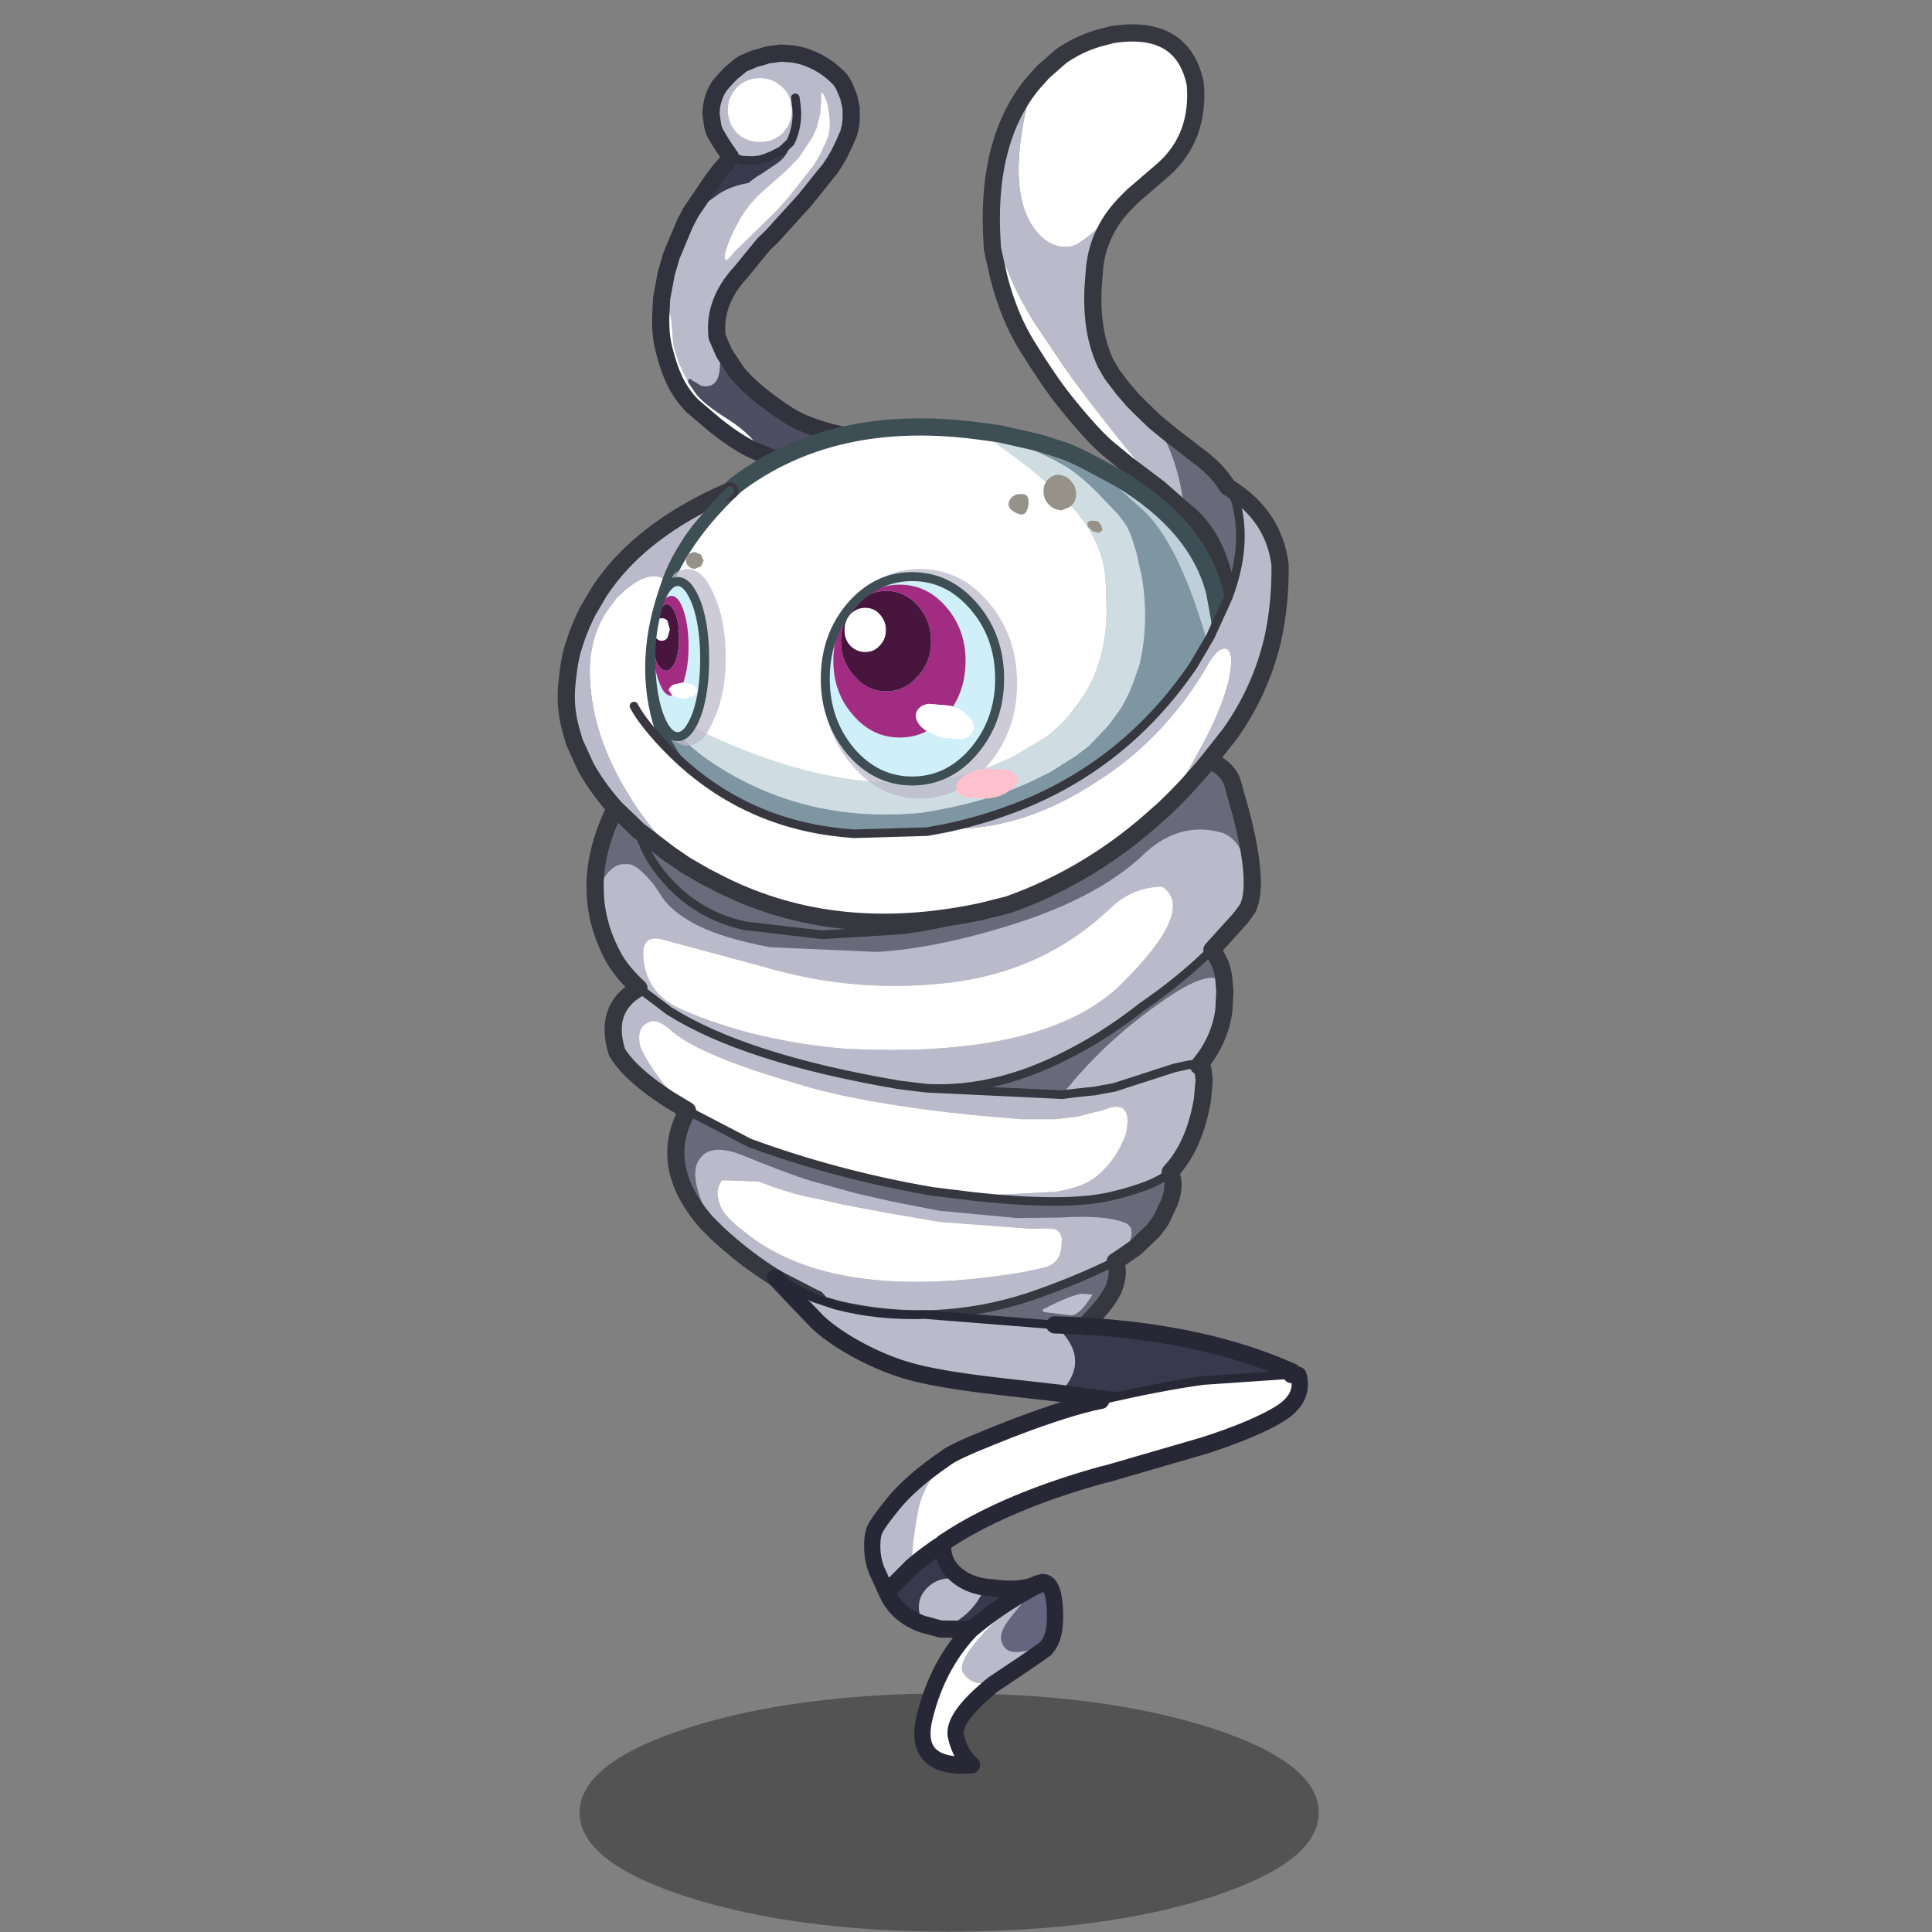 <svg xmlns:ffdec="https://www.free-decompiler.com/flash" xmlns:xlink="http://www.w3.org/1999/xlink" ffdec:objectType="frame" height="100" width="100" xmlns="http://www.w3.org/2000/svg"><rect width="100%" height="100%" fill="#808080" stroke="none"/><use ffdec:characterId="19" height="100" width="100" xlink:href="#a"/><defs><g id="a"><use ffdec:characterId="1" height="23.85" transform="matrix(.517 0 0 .517 30 87.65)" width="74" xlink:href="#b"/><use ffdec:characterId="2" height="49.5" transform="matrix(.445 0 0 .445 33.755 2.305)" width="29.45" xlink:href="#c"/><use ffdec:characterId="3" height="67.65" transform="matrix(.445 0 0 .445 50.855 1.255)" width="30" xlink:href="#d"/><use ffdec:characterId="4" height="81.45" transform="matrix(.445 0 0 .445 30.355 34.455)" width="78.45" xlink:href="#e"/><use ffdec:characterId="5" height="17.25" transform="matrix(.445 0 0 .445 39.705 65.705)" width="62.6" xlink:href="#f"/><use ffdec:characterId="6" height="47.45" transform="matrix(.421 0 0 .445 44.728 70.7)" width="54.55" xlink:href="#g"/><use ffdec:characterId="7" height="53.15" transform="matrix(.445 0 0 .445 33.105 21.655)" width="68.5" xlink:href="#h"/><use ffdec:characterId="8" height="19.7" transform="matrix(.464 0 0 .464 33.55 29.45)" width="8.65" xlink:href="#i"/><clipPath id="j" transform="matrix(.143 0 0 .352 33.65 29.8)"><path d="M16.8 4.15q2.9 3.35 2.9 8.1 0 4.7-2.9 8.1-2.85 3.3-6.85 3.3-4 0-6.85-3.3-2.85-3.4-2.85-8.1 0-4.75 2.85-8.1Q5.95.85 9.95.85q4 0 6.85 3.3" fill="#cff0f9" fill-rule="evenodd"/></clipPath><g clip-path="url(#j)"><use ffdec:characterId="10" height="11.5" transform="matrix(.464 0 0 .464 33.782 30.843)" width="4.95" xlink:href="#k"/></g><use ffdec:characterId="11" height="18.3" transform="matrix(.464 0 0 .464 33.457 29.868)" width="7" xlink:href="#l"/><use ffdec:characterId="12" height="25.6" transform="matrix(.464 0 0 .464 42.6 29.45)" width="21.65" xlink:href="#m"/><clipPath id="n" transform="matrix(.464 0 0 .464 42.6 29.45)"><path d="M16.8 4.15q2.9 3.35 2.9 8.1 0 4.7-2.9 8.1-2.85 3.3-6.85 3.3-4 0-6.85-3.3-2.85-3.4-2.85-8.1 0-4.75 2.85-8.1Q5.95.85 9.95.85q4 0 6.85 3.3" fill="#cff0f9" fill-rule="evenodd"/></clipPath><g clip-path="url(#n)"><use ffdec:characterId="13" height="17.3" transform="matrix(.464 0 0 .464 43.134 30.262)" width="15.65" xlink:href="#o"/></g><use ffdec:characterId="14" height="23.8" transform="matrix(.464 0 0 .464 42.484 29.613)" width="20.45" xlink:href="#p"/><use ffdec:characterId="15" height="3.65" transform="matrix(.445 0 0 .445 49.494 39.746)" width="7.15" xlink:href="#q"/><use ffdec:characterId="16" height="52.65" transform="matrix(.445 0 0 .445 28.855 24.755)" width="85.05" xlink:href="#r"/><use ffdec:characterId="17" height="115" transform="scale(.885 .87)" width="112.95" xlink:href="#s"/></g><g id="c"><path d="m8.1 12.05-.8-1.15-.65-1.05-.4-.7-.2-.65-.2-1.4q0-.7.15-1.35.15-.65.45-1.3l.35-.6.5-.6.9-.95 1.1-.9q.35-.25.8-.4l.8-.35.75-.2.8-.25.8-.1.7-.1.75.05.7.05.75.15.7.2.75.3.65.3.75.45.65.45.65.55.6.6.4.65.55 1.3.3 1.35v1.4l-.1.75-.2.8-.5 1.15-.6 1.25-.5.85-.55.85-.7.85-2.2 2.75-3.95 4.35-.85.8-2.7 3.3Q6.1 28.95 6.55 33l.85 1.95-.5 1.2q0 3-2.2 2.55l-1-.6q-.55-.5-.5.2l-1.05-2.15-.55-1.65q-.2-.65-.3-2.8-.15-2.2-1.2-3.05v-.1l.55-2.95.6-2.05 1.55-3.7.7-1.35.15.1 3.2-2.3q1.5-.9 3.35-1.2.9-.75 1.5-1.05l1.85-1.25q1.3-.9 1.55-2.45l-1 .95-1.15.6-.75.3-.65.2-.75.1-1.35-.05-1.35-.4m7.55-6.85.15 1.15q.2 2.05-.7 4 .9-1.95.7-4l-.15-1.15m-6.5-1.5-.3.3q-.6.65-.9 1.45-.15.55-.15 1.2 0 1.1.55 2l.5.65q1.1 1.05 2.7 1.05 1.55 0 2.65-1.05l.5-.65q.55-.9.55-2l-.15-1.2q-.25-.8-.9-1.45l-.35-.3q-1-.8-2.3-.8-1.35 0-2.4.8m9.5 1.75-.1 1.6-.4 1.6-.5 1.1-1.55 2.35-1.5 1.55-2.55 2.25q-1.95 1.7-3 3.7-1.1 1.95-1.6 3.8-.2 1.45 1.1-.25l4.8-4.7 1.5-1.65 2.95-3.75.75-1.25.8-1.75q.65-1.55 0-4.3l-.1-.3q-.6-1.4-.6-.6v.6" fill="#bbbaca" fill-rule="evenodd" transform="translate(1 1)"/><path d="M11.85 46.6q-2.15-.65-5.5-3.3L3.7 41.05Q2.65 40 1.9 38.65 1 37 .35 34.35q-.4-1.55-.35-3.7l.1-2q1.05.85 1.2 3.05.1 2.15.3 2.8l.55 1.65L3.2 38.3l.85 1.25q.85 1.2 3.8 3.05 2.9 1.85 4 4M9.15 3.7q1.05-.8 2.4-.8 1.3 0 2.3.8l.35.3q.65.65.9 1.45l.15 1.2q0 1.1-.55 2l-.5.65q-1.1 1.05-2.65 1.05-1.6 0-2.7-1.05l-.5-.65q-.55-.9-.55-2 0-.65.15-1.2.3-.8.9-1.45l.3-.3m9.5 1.75v-.6q0-.8.6.6l.1.3q.65 2.75 0 4.3l-.8 1.75-.75 1.25-2.95 3.75-1.5 1.65-4.8 4.7q-1.3 1.7-1.1.25.5-1.85 1.6-3.8 1.05-2 3-3.7l2.55-2.25 1.5-1.55 1.55-2.35.5-1.1.4-1.6.1-1.6" fill="#fff" fill-rule="evenodd" transform="translate(1 1)"/><path d="m3.5 18.5.75-1.1.75-1.1.8-1.2.55-.75.6-.8.65-.7.5-.8 1.35.4 1.35.05.75-.1.65-.2.75-.3 1.15-.6 1-.95q-.25 1.55-1.55 2.45l-1.85 1.25q-.6.3-1.5 1.05-1.85.3-3.35 1.2l-3.2 2.3-.15-.1" fill="#3b394e" fill-rule="evenodd" transform="translate(1 1)"/><path d="m7.4 34.95 1.5 2.25q1.9 2.3 5.9 4.9 3.95 2.5 12.65 3.2-1 1.85-12.2 2.2-1.6 0-3.4-.9-1.1-2.15-4-4-2.95-1.85-3.8-3.05L3.2 38.3q-.05-.7.5-.2l1 .6q2.2.45 2.2-2.55l.5-1.2" fill="#4f4d62" fill-rule="evenodd" transform="translate(1 1)"/><path d="m9.1 13.05-.8-1.15-.65-1.05-.4-.7-.2-.65-.2-1.4q0-.7.15-1.35.15-.65.45-1.3l.35-.6.5-.6.9-.95 1.1-.9q.35-.25.8-.4l.8-.35.75-.2.8-.25.8-.1.7-.1.75.05.7.05.75.15.7.2.75.3.65.3.75.45.65.45.65.55.6.6.4.65.55 1.3.3 1.35v1.4l-.1.75-.2.8-.5 1.15-.6 1.25-.5.85-.55.85-.7.85-2.2 2.75-3.95 4.35-.85.8-2.7 3.3Q7.1 29.95 7.55 34l.85 1.95 1.5 2.25q1.9 2.3 5.9 4.9 3.95 2.5 12.65 3.2-1 1.85-12.2 2.2-1.6 0-3.4-.9-2.15-.65-5.5-3.3L4.7 42.05Q3.65 41 2.9 39.65 2 38 1.35 35.35q-.4-1.55-.35-3.7l.1-2v-.1l.55-2.95.6-2.05 1.55-3.7.7-1.35.75-1.1.75-1.1.8-1.2.55-.75.6-.8.65-.7.5-.8" fill="none" stroke="#32313e" stroke-linecap="round" stroke-linejoin="round" stroke-width="2"/><path d="m8.1 12.05 1.35.4 1.35.05.75-.1.65-.2.75-.3 1.15-.6 1-.95q.9-1.95.7-4l-.15-1.15" fill="none" stroke="#32313e" stroke-linecap="round" stroke-linejoin="round" transform="translate(1 1)"/></g><g id="d"><path d="m4.8 5.95 1.25-1.4 2.1-1.85q.95-.65 2.05-1.2 1.05-.5 2.2-.85L14.1.2q8.2-1.25 9.65 5.75.5 6.15-3.65 9.9l-3.6 3.1-.75.75q-.85.45-1.7 1.25L12.5 22.6q-.6.7-2.4 1.95-1.75.9-3.75-.4-5.4-4.2-1.55-18.2M19.55 53l-2.25-1.7-1.4-1.05-2.25-1.85q-1.75-1.45-4.75-5.15l-.4-.5q-1.8-2.25-4.3-6.3-2.1-3.35-3.3-8L.15 25.1l-.1-1.95 1.3 3.1.9 2.2Q3.4 31.1 4.9 33.5l3.35 5 1.2 1.7 1.9 2.55 3.2 4.1 5 6.15" fill="#fff" fill-rule="evenodd" transform="translate(1 1)"/><path d="M4.8 5.95q-3.85 14 1.55 18.2 2 1.3 3.75.4 1.8-1.25 2.4-1.95l1.55-1.65q.85-.8 1.7-1.25-3.2 3.2-3.7 7.5l-.1 1.25q-.55 6 1.4 10.05l.7 1.2 1.25 1.65 1.2 1.4.9.9L19 45.2q2.8 4.05 3.5 10.4L19.55 53l-5-6.15-3.2-4.1-1.9-2.55-1.2-1.7-3.35-5q-1.5-2.4-2.65-5.05l-.9-2.2-1.3-3.1q-.4-10.9 4.75-17.2" fill="#bbbaca" fill-rule="evenodd" transform="translate(1 1)"/><path d="m19 45.2 1.95 1.6 3.9 3 .15.15q1.35 1.1 2.35 2.6l.15.2.9 1.55q1.5 5.15-.85 11.35-.7-4.55-2.55-7.35-.85-1.3-1.9-2.2l-.6-.5q-.7-6.35-3.5-10.4" fill="#6a6979" fill-rule="evenodd" transform="translate(1 1)"/><path d="m16.75 20.7.75-.75 3.6-3.1q4.15-3.75 3.65-9.9-1.45-7-9.65-5.75l-1.7.45q-1.15.35-2.2.85-1.1.55-2.05 1.2l-2.1 1.85-1.25 1.4q-5.15 6.3-4.75 17.2l.1 1.95.75 3.35q1.2 4.65 3.3 8 2.5 4.05 4.3 6.3l.4.5q3 3.7 4.75 5.15l2.25 1.85 1.4 1.05 2.25 1.7 2.95 2.6.6.5q1.05.9 1.9 2.2 1.85 2.8 2.55 7.35M16.75 20.7q-3.2 3.2-3.7 7.5l-.1 1.25q-.55 6 1.4 10.05l.7 1.2 1.25 1.65 1.2 1.4.9.9L20 46.2l1.95 1.6 3.9 3 .15.15q1.35 1.1 2.35 2.6l.15.2" fill="none" stroke="#373740" stroke-linecap="round" stroke-linejoin="round" stroke-width="2"/><path d="m27.5 52.75.9 1.55" fill="none" stroke="#373740" stroke-linecap="round" stroke-linejoin="round" transform="translate(1 1)"/></g><g id="e"><path d="m2.4 15.5 2.65 2.6q1 3.75 4.35 6.95 3.3 3.15 8 4.2l9 1.05 9.2-.55q4.9-.6 9.2-2.05l3.3-1q9.7-3.45 17.6-10.65l.25-.2L71.4 10q2.15.9 2.7 2.5l1 3.55q2.2 8.4.8 11.2l-.85 1.15.3-1.4q.75-3.8 0-5.9-.65-1.95-2.35-2.65-5.25-1.5-9.55 2.85-5.15 4.65-14.25 7.6-9.15 2.95-16.35 3.4l-12.5-.55q-5.3-1-8.25-2.45-2.95-1.45-4.25-3.3l-1-1.5Q4.7 21.85 3.6 22.1q-1.7-.2-3 2.4l-.55 1.45L0 24.5q.05-4.3 2.4-9m36.2 32.65q8.4.45 17.3-4.4 3.6-1.9 7.3-4.75l.45-.35q4.15-2.85 7.45-6l.65-.6q1.25 1.6 1.4 3.55l.1 1.25q-.45-3.55-7.15 1.1-6.95 4.8-11.75 10.95l-15.75-.75m28.3 9.75q.7 1.45-.1 3.55l-1 2.1-.9 1.2-2.05 1.95-1.8 1.25q2.3-3.25.7-4.1-2.4-1-7.7-.65l-5.05.05-9-.85-5.35-1.05-4-.9L25 58.9q-2.85-.9-7.6-2.85-3.65-1.5-5 .05-.45.45-.65 1.15-.35 1.55.65 4.1.65 1.6 1.8 3.65l-1.25-1.25q-5.75-6.6-2.2-13l7.2 3.75q5.05 1.85 10.1 3.2 5.6 1.5 11.2 2.45l4.45.55q11.05 1.25 16.35 0 5.25-1.25 6.85-2.8m-6.4 10.4q.55 1.3-.15 3.1l-.1.25q-.9 1.8-3.7 4.5-4.9 4.4-15.85 2.9-11-1.45-14.95-6.4l2.7.75q5.45 1.25 11 1.05 5.6-.25 10.95-2 5.2-1.75 10.1-4.15m-3.95 3.75q-1.5.3-4.3 1.75-.6.35.55.45l2.45.3q1.05.15 2.6-2.4l-1.3-.1" fill="#6a6979" fill-rule="evenodd" transform="translate(1 1)"/><path d="M5.05 18.1 2.4 15.5q21.85-28 69-5.5l-5.45 5.85-.25.2q-7.9 7.2-17.6 10.65l-3.3 1q-16.6 3.4-29.95-3.2l-2.1-1.1-2.2-1.3-1.95-1.3q-1.95-1.3-3.55-2.7m-5 7.85L.6 24.5q1.3-2.6 3-2.4 1.1-.25 3.25 2.4l1 1.5q1.3 1.85 4.25 3.3 2.95 1.45 8.25 2.45l12.5.55q7.2-.45 16.35-3.4 9.1-2.95 14.25-7.6 4.3-4.35 9.55-2.85 1.7.7 2.35 2.65.75 2.1 0 5.9l-.3 1.4-3.3 3.65-.65.6q-3.3 3.15-7.45 6l-.45.35q-3.7 2.85-7.3 4.75-8.9 4.85-17.3 4.4l15.75.75 1.55-.2 1.9-.2h.15l2.45-.45 6.95-2.25 1.6-.35q.6-.15 1.05 0l.1.05.1.05q.35.1.5.4l.15 1.25-.2 2.25q-.9 5.4-3.75 8.45-1.6 1.55-6.85 2.8-5.3 1.25-16.35 0l9.85-.5q3.25-.55 4.65-1.7 2.45-1.95 3.55-5.05.7-3.2-1.2-3.15l-.45.05-1.2.4-.85.2-1.95.5-2.55.3H49.6q-11.5-.85-20.1-2.6-3.6-.75-6.6-1.7-10.5-3.1-13.8-5.8-1.8-1.7-2.8-1.2-1.55.55-1.05 2.85 1.3 3.05 5.35 7.35l-2-1.2q-4.55-2.95-6.05-5.5-1.6-5.1 2.55-7.45-1.7-1.55-2.8-3.3-2-3.55-2.25-7.25m73.2 10.9v.1l-.1 2.05q-.45 3.6-2.95 6.55l-.1-.05-.1-.05q-.45-.15-1.05 0l-1.6.35-6.95 2.25-2.45.45h-.15l-1.9.2-1.55.2q4.8-6.15 11.75-10.95 6.7-4.65 7.15-1.1m-12.2 31.1-.55.35q-4.9 2.4-10.1 4.15-5.35 1.75-10.95 2-5.55.2-11-1.05l-2.7-.75-.25-.1-1.75-.9-2.7-1.4q-3.7-2.3-6.85-5.25-1.15-2.05-1.8-3.65-1-2.55-.65-4.1.2-.7.65-1.15 1.35-1.55 5-.05Q22.15 58 25 58.9l5.65 1.55 4 .9L40 62.4l9 .85 5.05-.05q5.3-.35 7.7.65 1.6.85-.7 4.1m.1-31.85q8.85-8.75 4.8-11.4-3.45.05-6 2.5-7.4 7.05-17.8 8.55-11.35 1.55-22.45-1.7L7.65 30.8q-2.1-.45-2.05 1.8.15 4.55 4.6 6.45 8.35 3.6 18.8 4.5 23.25 1.2 32.15-7.45m-56.05.4 3.5 2.65q8.8 5.55 26.7 8.6l2.4.3.9.1-.9-.1-2.4-.3q-17.9-3.05-26.7-8.6L5.1 36.5m44.65 33.05 2.3-.5q2-.4 2.2-2.45l.05-1q-.25-1.05-1.1-1.1l-.95-.05-1.5.05-10.65-.8-6.1-1.05-5.05-.95-4.8-1.05q-2-.45-5.15-1.65l-4.2-.15q-.3.25-.5 1.05-.2.75.3 2 .5 1.2 2.65 2.85 10.25 8.5 32.5 4.8" fill="#bbbaca" fill-rule="evenodd" transform="translate(1 1)"/><path d="M5.05 18.1q1.6 1.4 3.55 2.7l1.95 1.3 2.2 1.3 2.1 1.1q13.35 6.6 29.95 3.2-4.3 1.45-9.2 2.05l-9.2.55-9-1.05q-4.7-1.05-8-4.2-3.35-3.2-4.35-6.95" fill="#6b6a7a" fill-rule="evenodd" transform="translate(1 1)"/><path d="m10.75 50.75-.15-.1q-4.05-4.3-5.35-7.35-.5-2.3 1.05-2.85 1-.5 2.8 1.2 3.3 2.7 13.8 5.8 3 .95 6.6 1.7 8.6 1.75 20.1 2.6h3.95l2.55-.3 1.95-.5.85-.2 1.2-.4.45-.05q1.9-.05 1.2 3.15-1.1 3.1-3.55 5.05-1.4 1.15-4.65 1.7l-9.85.5-4.45-.55q-5.6-.95-11.2-2.45-5.05-1.35-10.1-3.2l-7.2-3.75m50.4-14.65q-8.9 8.65-32.15 7.45-10.45-.9-18.8-4.5-4.45-1.9-4.6-6.45-.05-2.25 2.05-1.8l12.05 3.25q11.1 3.25 22.45 1.7 10.4-1.5 17.8-8.55 2.55-2.45 6-2.5 4.05 2.65-4.8 11.4m-11.4 33.45q-22.25 3.7-32.5-4.8-2.15-1.65-2.65-2.85-.5-1.25-.3-2 .2-.8.5-1.05L19 59q3.15 1.2 5.15 1.65l4.8 1.05 5.05.95 6.1 1.05 10.65.8 1.5-.05.95.05q.85.05 1.1 1.1l-.05 1q-.2 2.05-2.2 2.45l-2.3.5" fill="#fff" fill-rule="evenodd" transform="translate(1 1)"/><path d="m56.55 72.05 1.3.1q-1.55 2.55-2.6 2.4l-2.45-.3q-1.15-.1-.55-.45 2.8-1.45 4.3-1.75" fill="#bfbed0" fill-rule="evenodd" transform="translate(1 1)"/><path d="M23.75 71.65h-1.2l-1.5-1.4 2.7 1.4" fill="#3a384d" fill-rule="evenodd" transform="translate(1 1)"/><path d="M72.4 11q-47.15-22.5-69 5.5-2.35 4.7-2.4 9l.05 1.45q.25 3.7 2.25 7.25 1.1 1.75 2.8 3.3-4.15 2.35-2.55 7.45 1.5 2.55 6.05 5.5l2 1.2.15.1q-3.55 6.4 2.2 13L15.2 66q3.15 2.95 6.85 5.25l2.7 1.4 1.75.9.25.1q3.95 4.95 14.95 6.4 10.95 1.5 15.85-2.9 2.8-2.7 3.7-4.5l.1-.25q.7-1.8.15-3.1l.55-.35 1.8-1.25 2.05-1.95.9-1.2 1-2.1q.8-2.1.1-3.55 2.85-3.05 3.75-8.45l.2-2.25-.15-1.25q-.15-.3-.5-.4 2.5-2.95 2.95-6.55l.1-2.05v-.1l-.1-1.25q-.15-1.95-1.4-3.55l3.3-3.65.85-1.15q1.4-2.8-.8-11.2l-1-3.55q-.55-1.6-2.7-2.5" fill="none" stroke="#373740" stroke-linecap="round" stroke-linejoin="round" stroke-width="2"/><path d="m2.4 15.5 2.65 2.6q1 3.75 4.35 6.95 3.3 3.15 8 4.2l9 1.05 9.2-.55q4.9-.6 9.2-2.05l3.3-1q9.7-3.45 17.6-10.65l.25-.2L71.4 10M38.6 48.15q8.4.45 17.3-4.4 3.6-1.9 7.3-4.75l.45-.35q4.15-2.85 7.45-6l.65-.6M54.35 48.9l1.55-.2 1.9-.2h.15l2.45-.45 6.95-2.25 1.6-.35q.6-.15 1.05 0l.1.05.1.05M54.35 48.9l-15.75-.75-.9-.1-2.4-.3q-17.9-3.05-26.7-8.6L5.1 36.5m5.65 14.25 7.2 3.75q5.05 1.85 10.1 3.2 5.6 1.5 11.2 2.45l4.45.55q11.05 1.25 16.35 0 5.25-1.25 6.85-2.8m-6.4 10.4q-4.9 2.4-10.1 4.15-5.35 1.75-10.95 2-5.55.2-11-1.05l-2.7-.75" fill="none" stroke="#373740" stroke-linecap="round" stroke-linejoin="round" transform="translate(1 1)"/></g><g id="f"><path d="m32.45 5.45 2.75.1q7.5.4 13.85 1.8 5.9 1.3 10.85 3.5l.15.05q1.9 1.6-2.5 4-4.4.7-9.6 0l-5.25-.3-5.65-.65L33 13.4q3.9-3.95-.55-7.95" fill="#3a384d" fill-rule="evenodd" transform="translate(1 1)"/><path d="m33 13.4-7.05-.8q-7.4-.85-10.7-1.85Q12.7 10 10 8.6 6.85 6.95 4.9 5.15L2.45 2.6 0 0l4.4 2.3 2.55.85q4.95 1.3 10.4 1.1l15.1 1.2q4.45 4 .55 7.95" fill="#bbbaca" fill-rule="evenodd" transform="translate(1 1)"/><path d="m34 14.4-7.05-.8q-7.4-.85-10.7-1.85Q13.7 11 11 9.6 7.85 7.95 5.9 6.15L3.45 3.6 1 1m32.45 5.45 2.75.1q7.5.4 13.85 1.8 5.9 1.3 10.85 3.5l.15.05q1.9 1.6-2.5 4-4.4.7-9.6 0l-5.25-.3-5.65-.65L34 14.4" fill="none" stroke="#282736" stroke-linecap="round" stroke-linejoin="round" stroke-width="2"/><path d="m0 0 4.4 2.3 2.55.85q4.95 1.3 10.4 1.1l15.1 1.2" fill="none" stroke="#282736" stroke-linecap="round" stroke-linejoin="round" transform="translate(1 1)"/></g><g id="g"><path d="M1.75 25.4.5 22.8q-.45-1.15-.5-2.35-.05-1.3.2-2.05.2-.75 2.4-3.3 2.2-2.55 6.45-5.3-2.95 3.45-3.45 6.3-.55 2.8-.65 4.45L4.8 22.5l-3.05 2.9m9.5-1.4q1.1.6 2.45.8l.35-.5v.55h-.2l-.15-.05.15.05q-1.2 2.75-3.9 4.2l-1.55.65-2.15-.55Q5 26.6 6.7 24.95q1.7-1.65 4.55-.95m10.5 7.45-.45.55-2.5 1.65-3.95 2.5-2.05-.2q-1-.3-1.6-1.1-.8-1.05 1.85-4 2.65-2.9 6.95-5.8-2.9 3.05-3.65 4.2-.7 1.1-.45 1.9.35 1.1 1.45 1.2 1.25.15 4.4-.9" fill="#bbbaca" fill-rule="evenodd" transform="translate(1 .9)"/><path d="M8.7 19.75Q8.55 22.5 11.25 24q-2.85-.7-4.55.95-1.7 1.65-.45 4.2Q3 28.1 1.75 25.4l3.05-2.9q1.7-1.4 3.9-2.75m5.35 5.1.6.05q3.7.5 5.65-.45l.05.15-.45.2q-4.25 2.15-7.75 4.95L8.4 29.7l1.55-.65q2.7-1.45 3.9-4.2h.2" fill="#3a384d" fill-rule="evenodd" transform="translate(1 .9)"/><path d="M9.05 9.8q.9-.7 5.65-2.5l2.25-.85q7.3-2.65 11.2-3.35h-.1Q35.3 1.5 40.65.8L51.5.1l.85.1h.05q.8 2.65-2.35 4.5-3.15 1.8-9.2 3.65l-12 3.3-.5.1q-10.3 2.7-17.3 6.55-1.25.7-2.35 1.4l-.4-.4.4.45Q6.5 21.1 4.8 22.5l.15-1.95q.1-1.65.65-4.45.5-2.85 3.45-6.3m5.8 26.35q-5.15 3.95-4.55 6.1.55 2.15 1.95 3.25-7.4.5-5.8-5.6 1.6-6.1 5.7-10.15 3.5-2.8 7.75-4.95l.1.25q-4.3 2.9-6.95 5.8-2.65 2.95-1.85 4 .6.8 1.6 1.1l2.05.2" fill="#fff" fill-rule="evenodd" transform="translate(1 .9)"/><path d="M20.9 24.3q1.4-.1 1.55 3.15.15 2.7-.7 4-3.15 1.05-4.4.9-1.1-.1-1.45-1.2-.25-.8.45-1.9.75-1.15 3.65-4.2l-.1-.25.45-.2.55-.3" fill="#65657f" fill-rule="evenodd" transform="translate(1 .9)"/><path d="M2.75 26.3 1.5 23.7q-.45-1.15-.5-2.35-.05-1.3.2-2.05.2-.75 2.4-3.3 2.2-2.55 6.45-5.3.9-.7 5.65-2.5l2.25-.85Q25.25 4.7 29.15 4h-.1M52.5 1l.85.1h.05q.8 2.65-2.35 4.5-3.15 1.8-9.2 3.65l-12 3.3-.5.1q-10.3 2.7-17.3 6.55-1.25.7-2.35 1.4v.05q-.15 2.75 2.55 4.25 1.1.6 2.45.8l.15.05h.2l.6.05q3.7.5 5.65-.45l.6-.15q1.4-.1 1.55 3.15.15 2.7-.7 4l-.45.55-2.5 1.65-3.95 2.5Q10.7 41 11.3 43.15q.55 2.15 1.95 3.25-7.4.5-5.8-5.6 1.6-6.1 5.7-10.15L9.4 30.6l-2.15-.55Q4 29 2.75 26.3l3.05-2.9q1.7-1.4 3.9-2.75m11.65 4.85.55-.3m-1 .5q-4.25 2.15-7.75 4.95m7.75-4.95.45-.2" fill="none" stroke="#282736" stroke-linecap="round" stroke-linejoin="round" stroke-width="2"/><path d="M28.05 3.1Q35.3 1.5 40.65.8L51.5.1" fill="none" stroke="#282736" stroke-linecap="round" stroke-linejoin="round" transform="translate(1 .9)"/></g><g id="h"><path d="m40.9.8 4.6 1.05 2.95.95q1.2.45 3 1.4l6.25 5.6q4.65 4.5 8.15 18.25Q64.35 34.5 59.7 39q-4.6 4.5-9.5 7.05-4.85 2.5-14.5 4.4-9.75 1.9-18.6-1.2-8.9-3.05-12.3-7.8l-2.2-3.2q-1.3-2.1-1.45-2.95L.8 33.7l1.85 1.55 3.65 3q11.2 8.05 25.65 6.6 7.2-1.15 12.55-3.6l2.25-1.1 3-1.9 1.5-1.15 2.4-2.5 1.05-1.45.1-.15q1-1.55 1.6-3.2l.75-2.15q1.2-5.15.2-10.6l-.1-.35-.45-2.05-.6-1.95-.5-1.1-.45-.65-.55-.75-2.55-2.65q-2.25-2.25-4-3.2-1.75-1-3.75-1.8L40.9.8" fill="#7e96a2" fill-rule="evenodd" transform="translate(1 1)"/><path d="m.8 33.7-.35-1.6 2.2 1.55q5.3 2.8 10.25 4.6 17.3 6.25 29.7 0L46.35 36q7.65-6.1 6.9-16.4.05-1.9-.3-3.65-.65-2.75-2.4-5.15l-.7-.9q-2.9-3.35-8.6-7.45l-2.9-2L40.9.8l3.5 1.75q2 .8 3.75 1.8 1.75.95 4 3.2l2.55 2.65.55.75.45.65.5 1.1.6 1.95.45 2.05.1.35q1 5.45-.2 10.6l-.75 2.15q-.6 1.65-1.6 3.2l-.1.15-1.05 1.45-2.4 2.5-1.5 1.15-3 1.9-2.25 1.1q-5.35 2.45-12.55 3.6Q17.5 46.3 6.3 38.25l-3.65-3L.8 33.7" fill="#cfdce2" fill-rule="evenodd" transform="translate(1 1)"/><path d="M51.45 4.2 54.8 6q9.15 5.5 11.1 13.25l.55 3.05q.3 1.95-.6 5.75Q62.35 14.3 57.7 9.8l-6.25-5.6" fill="#bdcfd9" fill-rule="evenodd" transform="translate(1 1)"/><path d="m.45 32.1-.4-3.5Q-.65 16.8 10.2 6.75q11.25-8.5 28.15-6.3l2.9 2q5.7 4.1 8.6 7.45l.7.9q1.75 2.4 2.4 5.15.35 1.75.3 3.65.75 10.3-6.9 16.4l-3.75 2.25q-12.4 6.25-29.7 0-4.95-1.8-10.25-4.6L.45 32.1" fill="#fff" fill-rule="evenodd" transform="translate(1 1)"/><path d="m41.9 1.8 4.6 1.05 2.95.95q1.2.45 3 1.4L55.8 7q9.15 5.5 11.1 13.25l.55 3.05q.3 1.95-.6 5.75Q65.35 35.5 60.7 40q-4.6 4.5-9.5 7.05-4.85 2.5-14.5 4.4-9.75 1.9-18.6-1.2-8.9-3.05-12.3-7.8l-2.2-3.2q-1.3-2.1-1.45-2.95l-.35-1.6-.35-1.6-.4-3.5Q.35 17.8 11.2 7.75q11.25-8.5 28.15-6.3l2.55.35z" fill="none" stroke="#3e4e55" stroke-linecap="round" stroke-linejoin="round" stroke-width="2"/><path d="m6.15 16.2-.7.3q-.45 0-.75-.3-.3-.25-.3-.65t.3-.7q.3-.3.75-.3l.7.3.3.7-.3.65m43.6-8.05q-.15.8-.8 1.2l-.85.35-.55-.1q-.75-.2-1.25-.95Q45.9 8 46 7.1q.15-.8.8-1.25.65-.45 1.4-.2.8.25 1.2.95h.05q.4.7.3 1.55m2.7 4.15-.75-.15-.55-.55q-.15-.35.05-.55.1-.15.45-.15l.65.05.4.5.15.55-.4.3M44.2 9.2q-.25 1.4-1.4.8-1.15-.55-.8-1.4.4-.85 1.45-.8 1 0 .75 1.4" fill="#969289" fill-rule="evenodd" transform="translate(1 1)"/></g><g id="i" fill-rule="evenodd"><path d="M8.65 9.85q0 4.1-1.3 6.9-1.2 2.95-3 2.95t-3.1-2.95Q0 13.95 0 9.85 0 5.8 1.25 2.9 2.55 0 4.35 0t3 2.9q1.3 2.9 1.3 6.95" fill="#bbbaca" fill-opacity=".749"/><path d="M5.45 3.95q.85 2.5.85 6.1 0 3.6-.85 6.1Q4.5 18.7 3.3 18.7q-1.25 0-2.15-2.55-.85-2.5-.85-6.1 0-3.6.85-6.1.9-2.55 2.15-2.55 1.2 0 2.15 2.55" fill="#cff0f9"/></g><g id="k" fill-rule="evenodd"><path d="M1.35 4.3 2 3.9q.6 0 1.05 1.1.4 1.05.4 2.65 0 1.55-.4 2.65Q2.6 11.35 2 11.35q-.6 0-1.1-1.05L.6 9.15l-.1-1.5Q.5 6.05.9 5l.45-.7m.15 1.2q-.35 0-.65.3-.25.4-.25.95 0 .55.25.9.3.35.65.35.4 0 .65-.35l.25-.9-.25-.95q-.25-.3-.65-.3" fill="#48153e" transform="translate(-.5 -3)"/><path d="m2.7 14.15-.4-.6q0-.35.5-.65l1.1-.25h.05L5 12.9q.45.3.45.65 0 .4-.45.65l-1.1.3-1.1-.3-.1-.05M1.5 5.5q.4 0 .65.3l.25.95-.25.9Q1.9 8 1.5 8q-.35 0-.65-.35Q.6 7.3.6 6.75t.25-.95q.3-.3.65-.3" fill="#fff" transform="translate(-.5 -3)"/><path d="m.6 9.15.3 1.15q.5 1.05 1.1 1.05.6 0 1.05-1.05.4-1.1.4-2.65 0-1.6-.4-2.65Q2.6 3.9 2 3.9l-.65.4Q1.85 3 2.6 3q.8 0 1.35 1.65T4.5 8.6q0 2.35-.55 3.95v.1H3.9l-1.1.25q-.5.3-.5.65l.4.6h-.1q-.85 0-1.4-1.6-.55-1.4-.6-3.4" fill="#a22c82" transform="translate(-.5 -3)"/></g><g id="m" fill-rule="evenodd"><path d="M18.45 3.7q3.2 3.75 3.2 9.05 0 5.3-3.2 9.05-3.15 3.8-7.65 3.8-4.45 0-7.65-3.8Q0 18.05 0 12.75q0-5.3 3.15-9.05Q6.35 0 10.8 0q4.5 0 7.65 3.7" fill="#bbbaca" fill-opacity=".749"/><path d="M16.8 4.15q2.9 3.35 2.9 8.1 0 4.7-2.9 8.1-2.85 3.3-6.85 3.3-4 0-6.85-3.3-2.85-3.4-2.85-8.1 0-4.75 2.85-8.1Q5.95.85 9.95.85q4 0 6.85 3.3" fill="#cff0f9"/></g><g id="o" fill-rule="evenodd"><path d="M11.55 18.1q-1.35.7-3 .7-3.05 0-5.2-2.5-2.2-2.5-2.2-6.05 0-3.5 2.2-6 2.15-2.5 5.2-2.5 3.05 0 5.2 2.5 2.15 2.5 2.15 6 0 2.9-1.4 5.1l-.35-.1-2.4-.2q-1.1.2-1.35 1-.2.75.55 1.55l.6.5m.5-10.05q0-2.3-1.45-3.95-1.5-1.65-3.55-1.65-2.1 0-3.55 1.65Q2 5.75 2 8.05q0 2.3 1.5 3.9 1.45 1.7 3.55 1.7 2.05 0 3.55-1.7 1.45-1.6 1.45-3.9" fill="#a22c82" transform="translate(-1.15 -1.75)"/><path d="M12.05 8.05q0 2.3-1.45 3.9-1.5 1.7-3.55 1.7-2.1 0-3.55-1.7Q2 10.35 2 8.05T3.5 4.1q1.45-1.65 3.55-1.65 2.05 0 3.55 1.65 1.45 1.65 1.45 3.95M4.7 4.35q-.95 0-1.65.7-.65.75-.65 1.75 0 1.05.65 1.75.7.7 1.65.7 1 0 1.6-.7.7-.7.7-1.75 0-1-.7-1.75-.6-.7-1.6-.7" fill="#48153e" transform="translate(-1.15 -1.75)"/><path d="M14.5 15.35q1.05.35 1.7 1.05.8.8.55 1.6-.2.8-1.35 1l-2.3-.2-1.55-.7-.6-.5q-.75-.8-.55-1.55.25-.8 1.35-1l2.4.2.35.1m-9.8-11q1 0 1.6.7.7.75.7 1.75 0 1.05-.7 1.75-.6.7-1.6.7-.95 0-1.65-.7-.65-.7-.65-1.75 0-1 .65-1.75.7-.7 1.65-.7" fill="#fff" transform="translate(-1.15 -1.75)"/></g><g id="r"><path d="m69.25 37.75-.25.2q-7.85 7.2-17.55 10.65l-3.2.8q-16.7 3.55-30.05-3.05l-2.05-1.05L13.9 44q-5.65-5.6-8.4-11.4Q2.75 27 2.75 21.2q.1-3.85 1.95-6.7l1.2-1.6.75-.7q3.05-2.75 5.05-1.35l-.45 1.35q-3.1 9.15 0 17.2l-.2.25q5.15 5.6 11.75 8.3 4.9 2 10.65 2.4L42 40.1l1.9-.35q9.05.4 18.1-5.65 7.2-4.6 12.05-12.4 1.55-3.05 2.6-2.9 1.1.1.5 3.4-1.35 6.05-7.9 15.55" fill="#fff" fill-rule="evenodd" transform="translate(1 1)"/><path d="M76.95 0q5.4 3.3 6.1 9.1.05 4.5-.85 8.6-1.4 6-5 11.05l-2.45 3.1q-2.6 3.2-5.5 5.9 6.55-9.5 7.9-15.55.6-3.3-.5-3.4-1.05-.15-2.6 2.9Q69.2 29.5 62 34.1q-9.05 6.05-18.1 5.65 3.45-.7 6.6-1.8 14-4.75 22.45-17.15l2-3.4L77 12.9q2.35-6.2.85-11.35L76.95 0M13.9 44 12 42.7l-3.6-2.75-2.65-2.55q-2.1-2.35-3.45-4.8L.95 29.65.6 28.4q-.8-2.75-.5-5.55l.2-1.7q.2-1.5.65-2.85l.3-.9q.55-1.5 1.25-2.9l1.35-2.3Q8.55 5 19.05.45 15 4.6 13.8 6.7q-1.3 2-2.1 4.15-2-1.4-5.05 1.35l-.75.7-1.2 1.6q-1.85 2.85-1.95 6.7 0 5.8 2.75 11.4 2.75 5.8 8.4 11.4" fill="#bbbaca" fill-rule="evenodd" transform="translate(1 1)"/><path d="M77.95 1q5.4 3.3 6.1 9.1.05 4.5-.85 8.6-1.4 6-5 11.05l-2.45 3.1q-2.6 3.2-5.5 5.9l-.25.2q-7.85 7.2-17.55 10.65l-3.2.8q-16.7 3.55-30.05-3.05l-2.05-1.05L14.9 45 13 43.7l-3.6-2.75-2.65-2.55q-2.1-2.35-3.45-4.8l-1.35-2.95-.35-1.25q-.8-2.75-.5-5.55l.2-1.7q.2-1.5.65-2.85l.3-.9q.55-1.5 1.25-2.9l1.35-2.3Q9.55 6 20.05 1.45" fill="none" stroke="#373740" stroke-linecap="round" stroke-linejoin="round" stroke-width="2"/><path d="M19.05.45Q15 4.6 13.8 6.7q-1.3 2-2.1 4.15l-.45 1.35q-3.1 9.15 0 17.2" fill="none" stroke="#3e4e55" stroke-linecap="round" stroke-linejoin="round" transform="translate(1 1)"/><path d="M43.9 39.75q3.45-.7 6.6-1.8 14-4.75 22.45-17.15l2-3.4L77 12.9q2.35-6.2.85-11.35M7.9 25.5q.9 1.7 3.15 4.15 5.15 5.6 11.75 8.3 4.9 2 10.65 2.4L42 40.1l1.9-.35" fill="none" stroke="#373740" stroke-linecap="round" stroke-linejoin="round" transform="translate(1 1)"/></g><path d="M37 0q15.35 0 26.2 3.45Q74 6.95 74 11.95q0 4.95-10.8 8.45-10.85 3.45-26.2 3.45-15.3 0-26.15-3.45Q0 16.9 0 11.95q0-5 10.85-8.5Q21.7 0 37 0" fill-opacity=".349" fill-rule="evenodd" id="b"/><path d="M6.3 10.05q0 3.6-.85 6.1Q4.5 18.7 3.3 18.7q-1.25 0-2.15-2.55-.85-2.5-.85-6.1 0-3.6.85-6.1.9-2.55 2.15-2.55 1.2 0 2.15 2.55.85 2.5.85 6.1z" fill="none" stroke="#3e4e55" stroke-linecap="round" stroke-linejoin="round" transform="translate(.2 -.9)" id="l"/><path d="M19.7 12.25q0 4.7-2.9 8.1-2.85 3.3-6.85 3.3-4 0-6.85-3.3-2.85-3.4-2.85-8.1 0-4.75 2.85-8.1Q5.95.85 9.95.85q4 0 6.85 3.3 2.9 3.35 2.9 8.1z" fill="none" stroke="#3e4e55" stroke-linecap="round" stroke-linejoin="round" transform="translate(.25 -.35)" id="p"/><path d="m39.1 39.75 2.6.1q1.2.4 1.3 1.1.1.7-.95 1.35-.9.7-2.4.9l-2.6-.1q-1.15-.35-1.2-1.05-.1-.75.8-1.4.95-.65 2.45-.9" fill="#ffc1cd" fill-rule="evenodd" transform="translate(-35.85 -39.65)" id="q"/><path d="M112.95 115H0V0h112.95v115" fill="#fff" fill-opacity="0" fill-rule="evenodd" id="s"/></defs></svg>